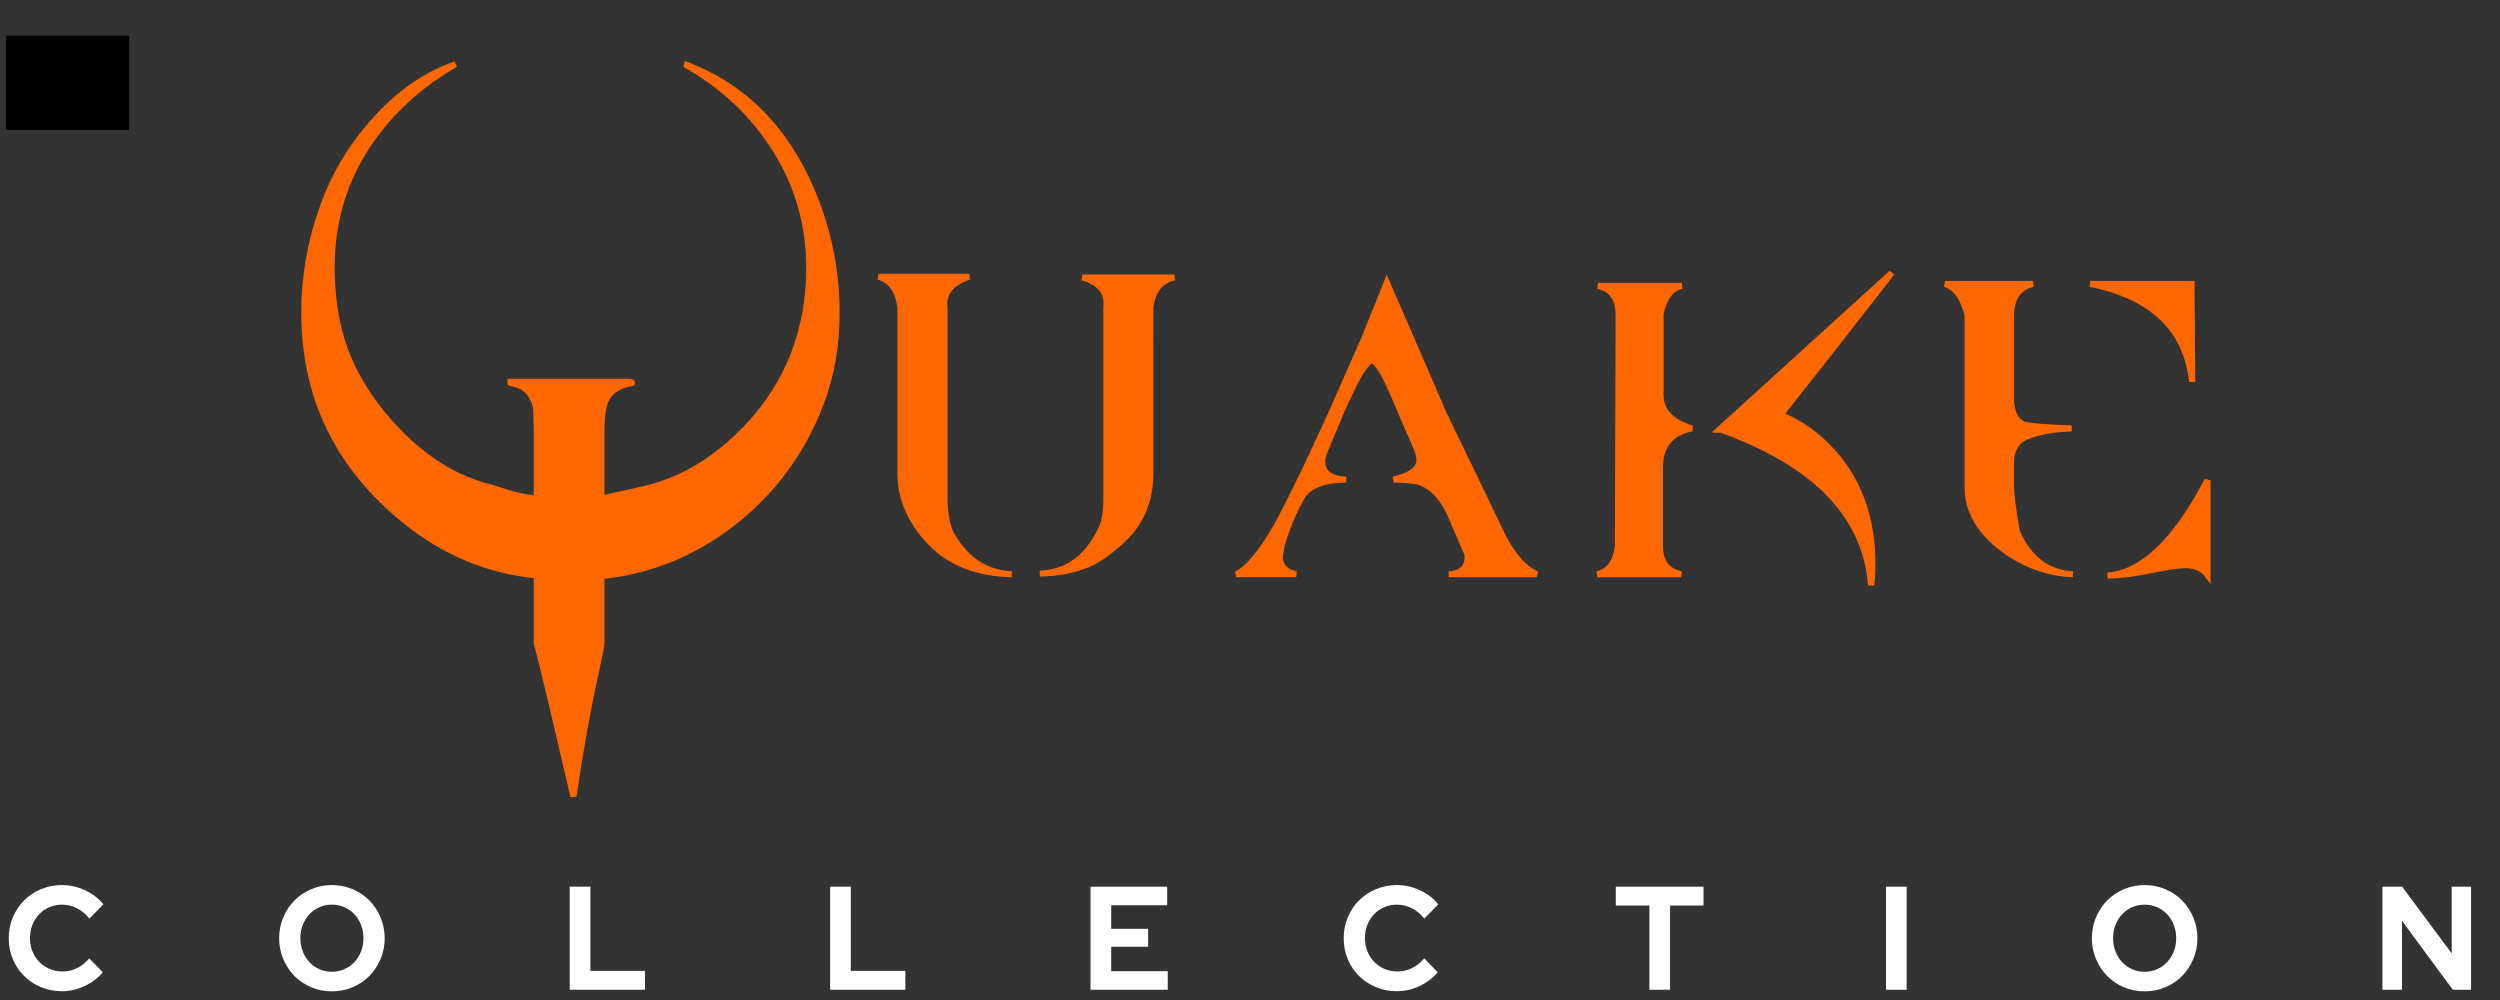 <?xml version="1.0" encoding="UTF-8" standalone="no"?>
<!-- Created with Inkscape (http://www.inkscape.org/) -->

<svg
   xmlns:dc="http://purl.org/dc/elements/1.1/"
   xmlns:cc="http://creativecommons.org/ns#"
   xmlns:rdf="http://www.w3.org/1999/02/22-rdf-syntax-ns#"
   xmlns:svg="http://www.w3.org/2000/svg"
   xmlns="http://www.w3.org/2000/svg"
   xmlns:sodipodi="http://sodipodi.sourceforge.net/DTD/sodipodi-0.dtd"
   xmlns:inkscape="http://www.inkscape.org/namespaces/inkscape"
   width="500"
   height="200"
   viewBox="0 0 500 200"
   version="1.1"
   id="svg8"
   inkscape:version="0.92.5 (2060ec1f9f, 2020-04-08)"
   sodipodi:docname="quake.svg">
  <rect x="0" y="0" width="500" height="200" fill="#333333" stroke="none"/>
  <defs
     id="defs2" />
  <sodipodi:namedview
     id="base"
     pagecolor="#ffffff"
     bordercolor="#666666"
     borderopacity="1.0"
     inkscape:pageopacity="0.0"
     inkscape:pageshadow="2"
     inkscape:zoom="1.2137936"
     inkscape:cx="254.0375"
     inkscape:cy="98.604679"
     inkscape:document-units="mm"
     inkscape:current-layer="layer1"
     showgrid="false"
     units="px"
     inkscape:pagecheckerboard="true"
     inkscape:window-width="1366"
     inkscape:window-height="743"
     inkscape:window-x="0"
     inkscape:window-y="0"
     inkscape:window-maximized="1" />
  <g
     inkscape:label="Layer 1"
     inkscape:groupmode="layer"
     id="layer1"
     transform="translate(-11.943,-244.441)">
    <flowRoot
       xml:space="preserve"
       id="flowRoot10"
       style="font-style:normal;font-weight:normal;font-size:40px;line-height:125%;font-family:sans-serif;letter-spacing:0px;word-spacing:0px;fill:#000000;fill-opacity:1;stroke:none;stroke-width:1px;stroke-linecap:butt;stroke-linejoin:miter;stroke-opacity:1"
       transform="matrix(0.265,0,0,0.265,0,244.083)"><flowRegion
         id="flowRegion12"><rect
           id="rect14"
           width="92.964"
           height="71.256"
           x="49.549"
           y="28.23" /></flowRegion><flowPara
         id="flowPara16" /></flowRoot>    <g
       aria-label="Quake"
       style="font-style:normal;font-weight:normal;font-size:37.979px;line-height:125%;font-family:sans-serif;letter-spacing:0px;word-spacing:0px;fill:#ff6600;fill-opacity:1;stroke:#ff6701;stroke-width:0.349;stroke-linecap:butt;stroke-linejoin:miter;stroke-miterlimit:4;stroke-dasharray:none;stroke-opacity:1"
       id="text20"
       transform="matrix(3.508,0,0,3.413,28.562,-577.528)">
      <path
         d="m 34.298,244.597 q 3.304,1.899 5.203,5.051 1.899,3.114 1.899,6.874 0,5.507 -3.57,9.381 -2.545,2.734 -5.621,3.532 -0.722,0.19 -2.659,0.608 v -3.912 q 0,-0.798 0.114,-1.405 0.228,-1.215 1.633,-1.443 0.038,-0.076 -0.228,-0.076 h -6.874 q 0.114,0 0.19,0.076 1.177,0.19 1.443,1.443 0.038,0.76 0.038,1.367 v 3.95 q -0.874,-0.038 -2.507,-0.608 -3.152,-0.76 -5.735,-3.684 -2.507,-2.81 -3.152,-6.077 -0.304,-1.557 -0.304,-3.152 0,-4.368 2.469,-7.786 1.823,-2.507 4.595,-4.14 -2.621,0.949 -4.709,3.418 -1.937,2.241 -2.886,5.051 -1.025,2.962 -1.025,6.077 0,7.444 5.773,12.229 3.342,2.772 7.482,3.19 v 3.988 q 0.19,0.532 2.089,8.963 0.57,-4.026 1.253,-7.178 0.342,-1.595 0.342,-1.823 v -3.912 q 4.254,-0.456 7.672,-3.266 3.304,-2.734 4.823,-6.836 0.911,-2.431 0.911,-5.355 0,-3.342 -1.177,-6.532 -2.279,-6.039 -7.482,-8.013 z"
         style="font-style:normal;font-variant:normal;font-weight:normal;font-stretch:normal;font-family:DpQuake;-inkscape-font-specification:DpQuake;fill:#ff6600;stroke:#ff6701;stroke-width:0.349;stroke-miterlimit:4;stroke-dasharray:none;stroke-opacity:1"
         id="path833"
         inkscape:connector-curvature="0" />
      <path
         d="m 46.603,268.561 q 0,2.279 1.785,4.14 1.633,1.709 4.557,1.785 -2.317,-0.114 -3.532,-2.507 -0.304,-0.836 -0.304,-2.013 v -11.09 q -0.152,-1.291 1.405,-1.823 h -5.165 q 1.063,0.304 1.253,1.785 z m 14.242,0 q 0,2.545 -1.785,4.102 -0.836,0.76 -1.481,1.101 -1.253,0.646 -3.038,0.684 2.279,-0.076 3.456,-2.507 0.342,-0.646 0.342,-1.785 v -11.318 q 0.152,-1.291 -1.367,-1.747 h 5.241 q -1.177,0.266 -1.367,1.747 z"
         style="font-style:normal;font-variant:normal;font-weight:normal;font-stretch:normal;font-family:DpQuake;-inkscape-font-specification:DpQuake;fill:#ff6600;stroke:#ff6701;stroke-width:0.349;stroke-miterlimit:4;stroke-dasharray:none;stroke-opacity:1"
         id="path835"
         inkscape:connector-curvature="0" />
      <path
         d="m 77.86,274.486 h 5.013 q -1.177,-0.57 -2.051,-2.469 -1.747,-3.76 -2.886,-6.153 -0.114,-0.266 -0.646,-1.367 h 0.038 l -3,-7.102 -1.291,3.304 q -0.342,0.798 -1.405,3.266 -0.266,0.684 -1.823,4.102 -1.063,2.279 -1.747,3.57 -1.367,2.431 -2.317,2.848 h 3.418 q -0.836,-0.152 -0.949,-0.949 l 0.114,-0.76 q 0.494,-1.671 1.215,-2.924 0.684,-0.911 2.469,-0.911 -1.367,-0.076 -1.367,-1.063 0,-0.266 0.152,-0.646 l 0.76,-1.861 q 0.19,-0.532 0.911,-2.051 0.76,-1.519 1.101,-1.329 0.418,0.228 1.177,2.051 0.418,1.025 1.291,3.076 0.152,0.418 0.152,0.646 0,0.722 -1.101,1.063 l -0.38,0.114 q 0.076,0 0.266,0 0.722,0.038 1.139,0.114 1.215,0.38 1.937,2.165 l 0.874,2.089 q 0.114,1.101 -1.063,1.177 z"
         style="font-style:normal;font-variant:normal;font-weight:normal;font-stretch:normal;font-family:DpQuake;-inkscape-font-specification:DpQuake;fill:#ff6600;stroke:#ff6701;stroke-width:0.349;stroke-miterlimit:4;stroke-dasharray:none;stroke-opacity:1"
         id="path837"
         inkscape:connector-curvature="0" />
      <path
         d="m 89.899,272.815 q 0,1.405 1.215,1.671 h -4.785 q 1.025,-0.266 1.177,-1.671 l 0.038,-13.52 q 0,-1.443 -1.177,-1.709 h 4.785 q -0.911,0.19 -1.215,1.633 v 4.785 q 0,1.367 1.785,1.937 -1.823,0.38 -1.823,2.279 z m 6.874,-7.672 q 3.076,-3.988 6.342,-8.317 l -9.798,9.153 h 0.038 l -0.038,0.038 h 0.076 q 8.089,3 8.545,9.115 0.076,-0.608 0.076,-1.215 0,-4.026 -2.279,-6.608 -1.291,-1.481 -2.962,-2.165 z"
         style="font-style:normal;font-variant:normal;font-weight:normal;font-stretch:normal;font-family:DpQuake;-inkscape-font-specification:DpQuake;fill:#ff6600;stroke:#ff6701;stroke-width:0.349;stroke-miterlimit:4;stroke-dasharray:none;stroke-opacity:1"
         id="path839"
         inkscape:connector-curvature="0" />
      <path
         d="m 110.483,266.586 q -0.57,0.494 -0.57,1.329 v 1.481 q 0,0.608 0.342,2.621 1.025,2.355 3.19,2.469 -2.127,-0.076 -3.988,-1.481 -2.013,-1.557 -2.013,-3.608 v -10.102 q -0.38,-1.519 -1.291,-1.823 h 5.013 q -1.253,0.304 -1.253,1.899 v 4.823 q 0,0.987 0.532,1.405 0,0.228 2.924,0.342 -1.937,0.076 -2.886,0.646 z m 4.937,7.976 q 2.962,-0.228 5.697,-5.583 v 5.545 q -0.418,-0.57 -1.291,-0.57 -0.532,0 -1.975,0.304 -1.443,0.304 -2.431,0.304 z m -0.987,-17.09 h 5.773 l 0.038,5.735 q -0.494,-4.633 -5.811,-5.735 z"
         style="font-style:normal;font-variant:normal;font-weight:normal;font-stretch:normal;font-family:DpQuake;-inkscape-font-specification:DpQuake;fill:#ff6600;stroke:#ff6701;stroke-width:0.349;stroke-miterlimit:4;stroke-dasharray:none;stroke-opacity:1"
         id="path841"
         inkscape:connector-curvature="0" />
    </g>
    <path
       d="m 24.321,442.682 c 1.558,0 3.072,-0.344 4.544,-1.03 1.472,-0.687 2.683,-1.61 3.633,-2.768 v 0 l -2.707,-2.768 c -0.703,0.844 -1.51,1.492 -2.422,1.943 -0.912,0.451 -1.89,0.677 -2.935,0.677 -0.931,0 -1.79,-0.172 -2.578,-0.515 -0.788,-0.343 -1.472,-0.81 -2.051,-1.399 -0.579,-0.589 -1.035,-1.291 -1.368,-2.105 -0.332,-0.815 -0.499,-1.693 -0.499,-2.635 0,-0.962 0.161,-1.85 0.484,-2.665 0.323,-0.815 0.769,-1.521 1.339,-2.12 0.57,-0.599 1.249,-1.07 2.037,-1.413 0.788,-0.343 1.629,-0.515 2.521,-0.515 1.064,0 2.07,0.24 3.02,0.721 0.95,0.481 1.776,1.173 2.479,2.076 v 0 l 2.792,-2.856 c -0.931,-1.178 -2.146,-2.115 -3.647,-2.812 -1.501,-0.697 -3.049,-1.045 -4.644,-1.045 -1.482,0 -2.873,0.275 -4.174,0.824 -1.301,0.55 -2.426,1.295 -3.376,2.238 -0.95,0.942 -1.7,2.066 -2.251,3.371 -0.551,1.305 -0.826,2.704 -0.826,4.196 0,1.492 0.271,2.885 0.812,4.181 0.541,1.295 1.287,2.414 2.237,3.356 0.95,0.942 2.075,1.688 3.376,2.238 1.301,0.55 2.702,0.824 4.202,0.824 z m 53.99,0.029 c 1.482,0 2.868,-0.275 4.16,-0.824 1.292,-0.55 2.407,-1.3 3.348,-2.252 0.94,-0.952 1.686,-2.081 2.237,-3.386 0.551,-1.305 0.826,-2.694 0.826,-4.166 0,-1.472 -0.275,-2.861 -0.826,-4.166 -0.551,-1.305 -1.296,-2.434 -2.237,-3.386 -0.94,-0.952 -2.056,-1.703 -3.348,-2.252 -1.292,-0.55 -2.678,-0.824 -4.16,-0.824 -1.463,0 -2.84,0.275 -4.131,0.824 -1.292,0.55 -2.407,1.3 -3.348,2.252 -0.94,0.952 -1.686,2.081 -2.237,3.386 -0.551,1.305 -0.826,2.694 -0.826,4.166 0,1.472 0.275,2.861 0.826,4.166 0.551,1.305 1.296,2.434 2.237,3.386 0.94,0.952 2.056,1.703 3.348,2.252 1.292,0.55 2.669,0.824 4.131,0.824 z m 0,-3.916 c -0.893,0 -1.724,-0.172 -2.493,-0.515 -0.769,-0.343 -1.434,-0.815 -1.994,-1.413 -0.56,-0.599 -1.002,-1.31 -1.325,-2.135 -0.323,-0.824 -0.484,-1.708 -0.484,-2.65 0,-0.962 0.161,-1.85 0.484,-2.665 0.323,-0.815 0.765,-1.521 1.325,-2.12 0.56,-0.599 1.225,-1.07 1.994,-1.413 0.769,-0.344 1.6,-0.515 2.493,-0.515 0.893,0 1.728,0.172 2.507,0.515 0.779,0.343 1.448,0.815 2.009,1.413 0.56,0.599 1.002,1.305 1.325,2.12 0.323,0.815 0.484,1.703 0.484,2.665 0,0.942 -0.161,1.825 -0.484,2.65 -0.323,0.824 -0.765,1.536 -1.325,2.135 -0.56,0.599 -1.23,1.07 -2.009,1.413 -0.779,0.344 -1.614,0.515 -2.507,0.515 z m 62.623,3.592 v -3.769 h -10.912 v -16.841 h -4.131 v 20.61 z m 52.081,0 v -3.769 h -10.912 v -16.841 h -4.131 v 20.61 z m 52.48,0 v -3.71 h -11.311 v -4.887 h 7.379 v -3.592 h -7.379 v -4.711 h 11.197 v -3.71 h -15.328 v 20.61 z m 45.813,0.294 c 1.558,0 3.072,-0.344 4.544,-1.03 1.472,-0.687 2.683,-1.61 3.633,-2.768 v 0 l -2.707,-2.768 c -0.703,0.844 -1.51,1.492 -2.422,1.943 -0.912,0.451 -1.89,0.677 -2.935,0.677 -0.931,0 -1.79,-0.172 -2.578,-0.515 -0.788,-0.344 -1.472,-0.81 -2.051,-1.399 -0.579,-0.589 -1.035,-1.291 -1.368,-2.105 -0.332,-0.815 -0.499,-1.693 -0.499,-2.635 0,-0.962 0.161,-1.85 0.484,-2.665 0.323,-0.815 0.769,-1.521 1.339,-2.12 0.57,-0.599 1.249,-1.07 2.037,-1.413 0.788,-0.344 1.629,-0.515 2.521,-0.515 1.064,0 2.07,0.24 3.02,0.721 0.95,0.481 1.776,1.173 2.479,2.076 v 0 l 2.792,-2.856 c -0.931,-1.178 -2.146,-2.115 -3.647,-2.812 -1.501,-0.697 -3.049,-1.045 -4.644,-1.045 -1.482,0 -2.873,0.275 -4.174,0.824 -1.301,0.55 -2.426,1.295 -3.376,2.238 -0.95,0.942 -1.7,2.066 -2.251,3.371 -0.551,1.305 -0.826,2.704 -0.826,4.196 0,1.492 0.271,2.885 0.812,4.181 0.541,1.295 1.287,2.414 2.237,3.356 0.95,0.942 2.075,1.688 3.376,2.238 1.301,0.55 2.702,0.824 4.202,0.824 z m 54.645,-0.294 v -16.841 h 6.695 v -3.769 h -17.55 v 3.769 h 6.724 v 16.841 z m 47.323,0 v -20.61 h -4.131 v 20.61 z m 47.58,0.324 c 1.482,0 2.868,-0.275 4.16,-0.824 1.292,-0.55 2.407,-1.3 3.348,-2.252 0.94,-0.952 1.686,-2.081 2.237,-3.386 0.551,-1.305 0.826,-2.694 0.826,-4.166 0,-1.472 -0.275,-2.861 -0.826,-4.166 -0.551,-1.305 -1.296,-2.434 -2.237,-3.386 -0.94,-0.952 -2.056,-1.703 -3.348,-2.252 -1.292,-0.55 -2.678,-0.824 -4.16,-0.824 -1.463,0 -2.84,0.275 -4.131,0.824 -1.292,0.55 -2.407,1.3 -3.348,2.252 -0.94,0.952 -1.686,2.081 -2.237,3.386 -0.551,1.305 -0.826,2.694 -0.826,4.166 0,1.472 0.275,2.861 0.826,4.166 0.551,1.305 1.296,2.434 2.237,3.386 0.94,0.952 2.056,1.703 3.348,2.252 1.292,0.55 2.669,0.824 4.131,0.824 z m 0,-3.916 c -0.893,0 -1.724,-0.172 -2.493,-0.515 -0.769,-0.343 -1.434,-0.815 -1.994,-1.413 -0.56,-0.599 -1.002,-1.31 -1.325,-2.135 -0.323,-0.824 -0.484,-1.708 -0.484,-2.65 0,-0.962 0.161,-1.85 0.484,-2.665 0.323,-0.815 0.765,-1.521 1.325,-2.12 0.56,-0.599 1.225,-1.07 1.994,-1.413 0.769,-0.344 1.6,-0.515 2.493,-0.515 0.893,0 1.728,0.172 2.507,0.515 0.779,0.343 1.448,0.815 2.009,1.413 0.56,0.599 1.002,1.305 1.325,2.12 0.323,0.815 0.484,1.703 0.484,2.665 0,0.942 -0.161,1.825 -0.484,2.65 -0.323,0.824 -0.764,1.536 -1.325,2.135 -0.56,0.599 -1.23,1.07 -2.009,1.413 -0.779,0.344 -1.614,0.515 -2.507,0.515 z m 51.483,3.592 v -13.779 l 10.171,13.779 h 3.647 v -20.61 h -3.875 v 13.337 l -9.915,-13.337 h -3.932 v 20.61 z"
       id="COLLECTION"
       inkscape:connector-curvature="0"
       style="fill:#ffffff;fill-rule:nonzero;stroke:none;stroke-width:1.771" />
  </g>
</svg>
